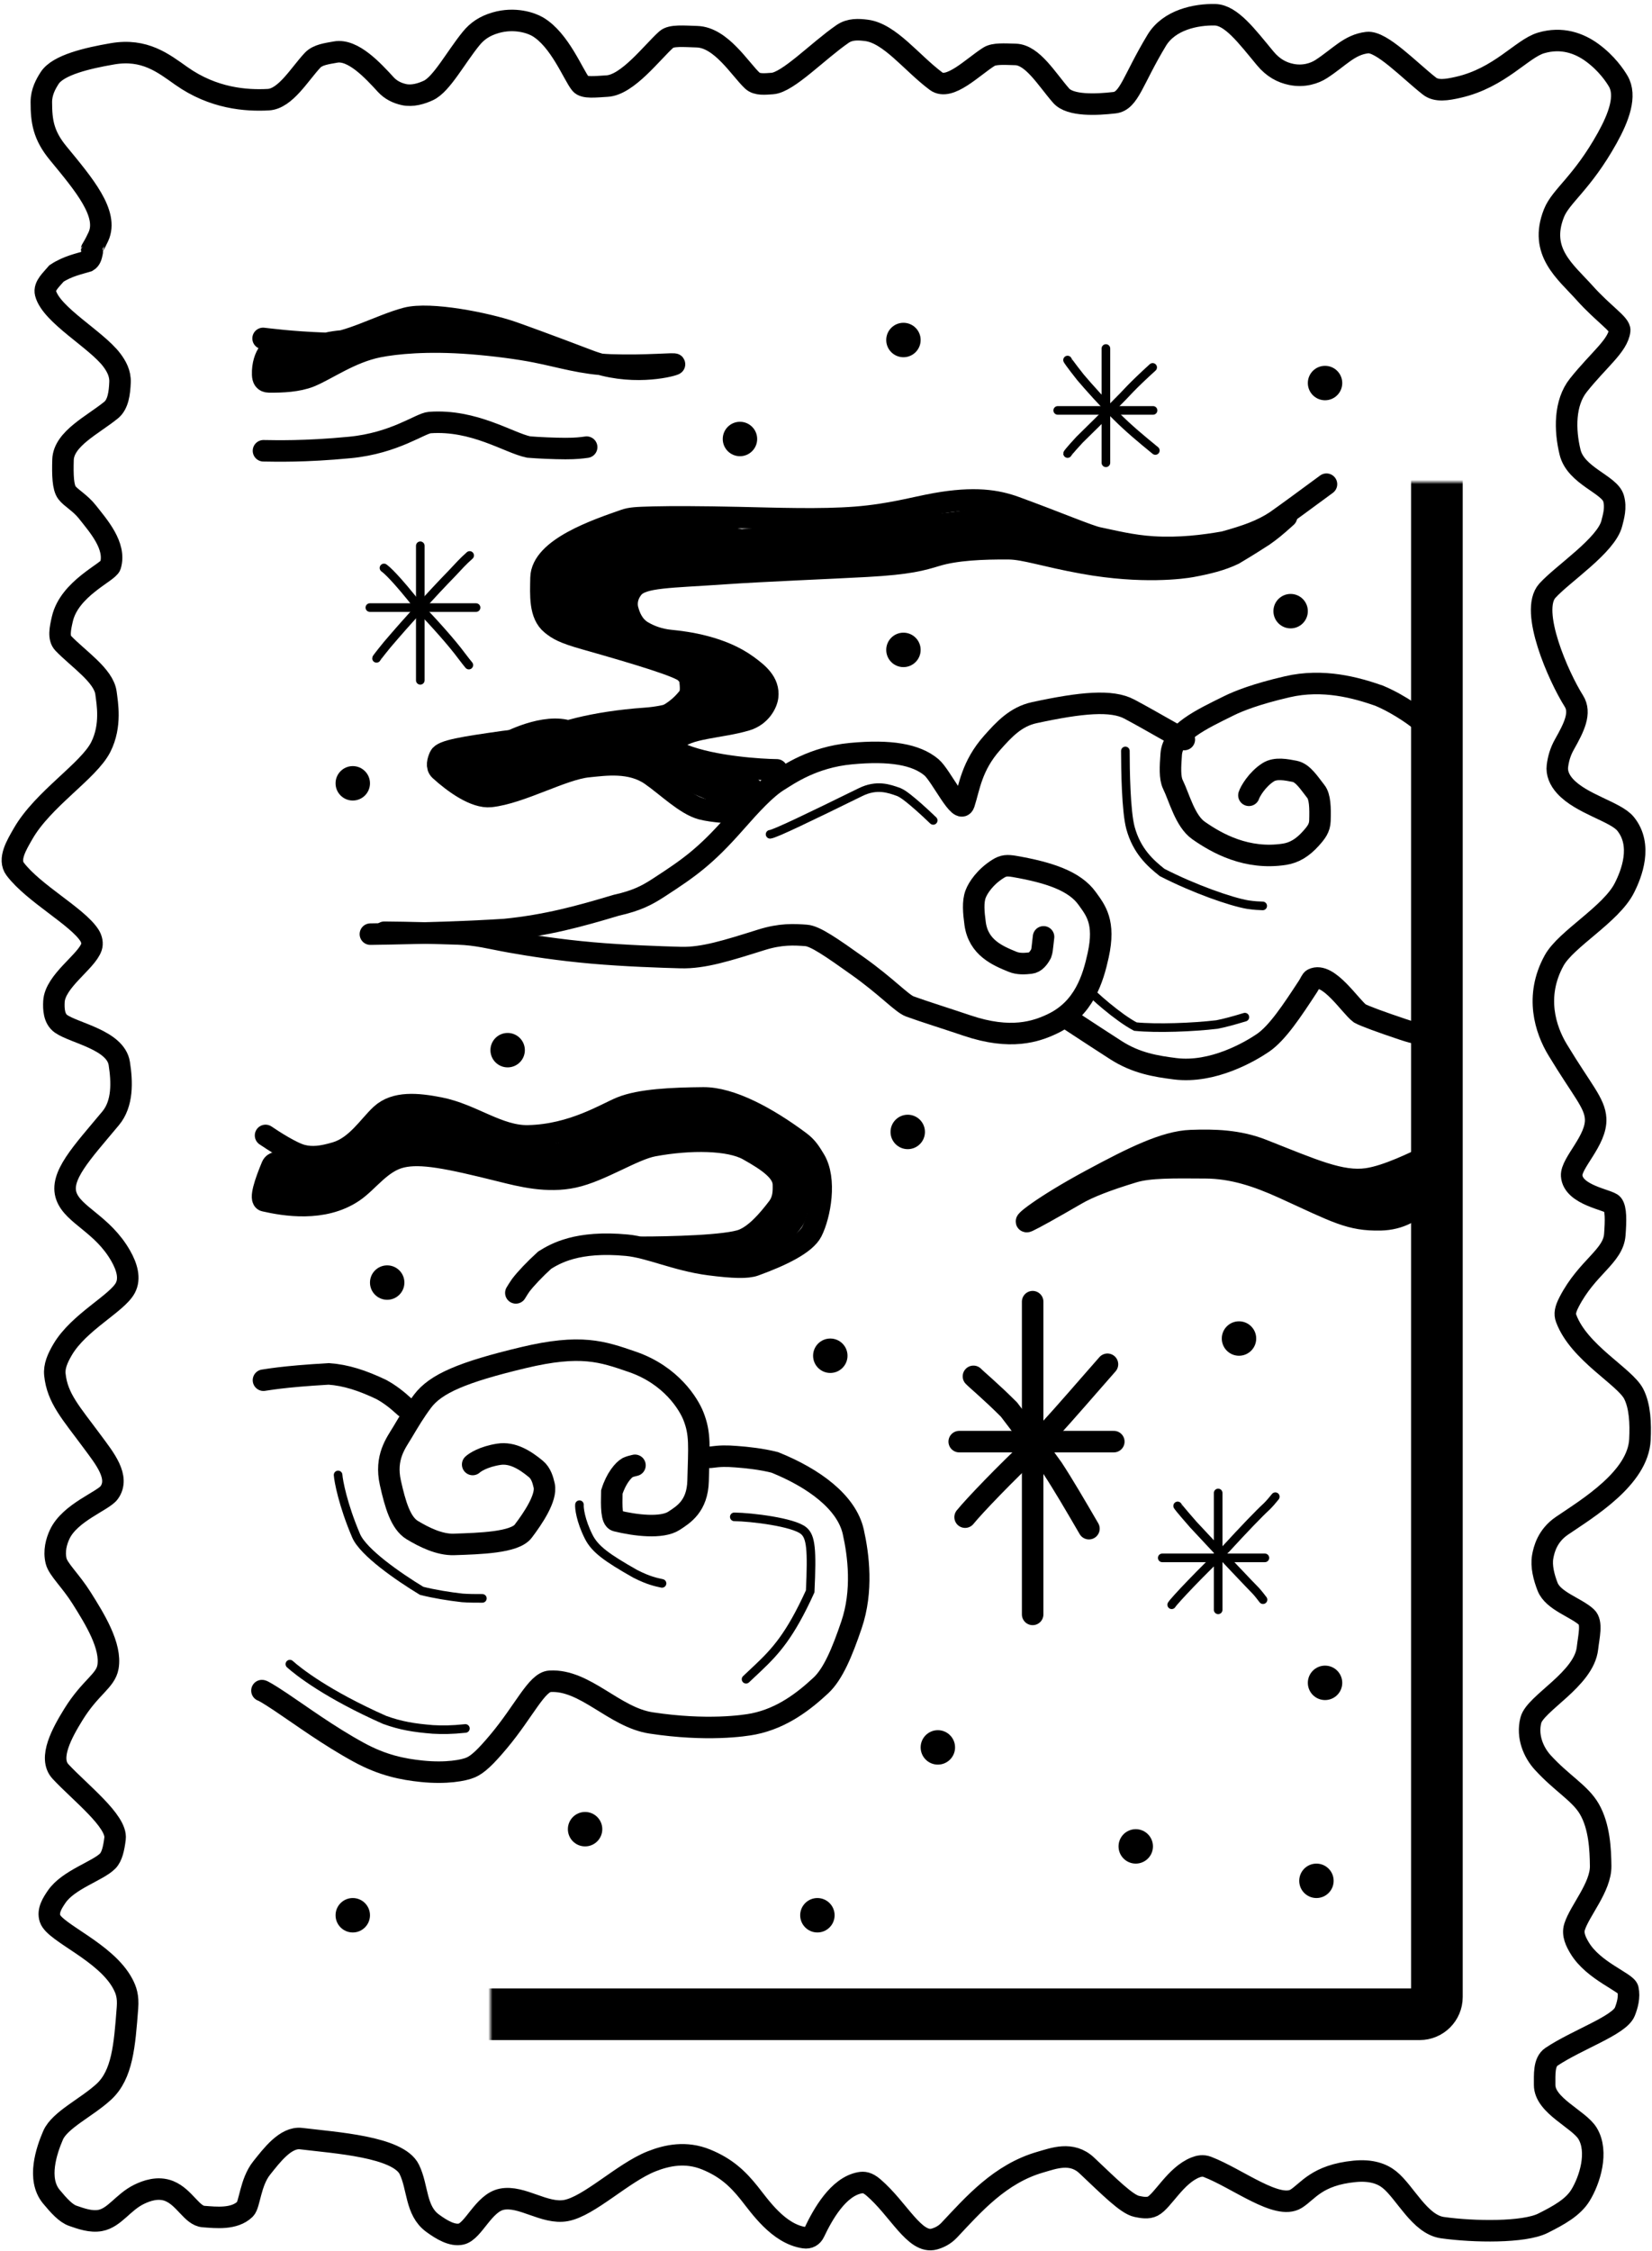 <svg id="stamp" width="384" height="523" viewBox="0 0 384 523" fill="transparent" xmlns="http://www.w3.org/2000/svg">
<mask id="path-1-inside-1_1_79" fill="white">
<rect x="57" y="56" width="277" height="412" rx="4"/>
</mask>
<rect x="57" y="56" width="277" height="412" rx="4" stroke="black" fill="transparent" stroke-width="12" mask="url(#path-1-inside-1_1_79)"/>
<path d="M21.311 57.9C21.311 57.853 21.924 57.032 22.866 54.982C25.309 49.665 19.501 42.864 13.5 35.567C10.099 31.433 9.605 28.198 9.61 23.704C9.613 21.36 10.65 19.509 11.549 18.117C13.507 15.086 20.321 13.507 26.13 12.505C33.641 11.209 37.975 14.695 42.165 17.652C49.575 22.883 57.198 23.443 62.37 23.159C66.328 22.941 69.601 17.269 72.644 14.01C73.876 12.691 76.018 12.461 77.992 12.097C82.032 11.351 86.676 16.378 89.672 19.652C90.795 20.88 92.273 21.626 93.907 21.982C95.847 22.404 97.943 21.782 99.592 21.009C102.653 19.574 105.942 13.328 109.502 8.964C110.937 7.206 112.645 6.029 115.195 5.288C119.619 4.003 123.442 5.307 124.965 6.202C130.13 9.24 133.241 17.381 134.949 19.475C135.793 20.51 138.4 20.151 141.087 20.004C145.889 19.742 151.565 12.141 154.889 9.175C156.038 8.15 158.885 8.439 162.004 8.529C167.622 8.691 172.014 16.064 174.894 18.751C175.964 19.749 177.818 19.52 179.516 19.408C183.153 19.167 190.084 11.864 195.85 7.891C197.572 6.705 199.534 6.829 201.353 7.051C206.821 7.716 211.871 14.605 217.59 18.869C220.683 21.175 226.135 15.531 229.877 13.182C231.101 12.413 233.389 12.57 236.055 12.648C240.016 12.764 243.314 18.404 246.652 22.224C248.769 24.647 254.907 24.337 259.042 23.864C262.487 23.47 263.276 18.634 268.877 9.369C271.782 4.564 278.079 3.325 282.43 3.43C286.176 3.52 289.791 8.372 294.075 13.539C295.948 15.798 297.987 16.844 300.133 17.288C303.06 17.893 305.587 17.042 307.151 16.022C311.392 13.256 313.654 10.38 317.806 9.895C321.121 9.507 327.59 16.34 332.271 20.005C333.897 21.278 336.308 20.889 338.972 20.282C348.641 18.08 353.739 11.31 358.193 9.984C363.035 8.543 367.104 10.054 370.068 12.218C373.461 14.694 375.388 17.572 376.136 18.839C378.143 22.237 376.289 27.228 373.583 32.088C367.735 42.589 362.818 45.494 361.214 49.526C357.64 58.508 363.91 63.118 368.31 68.031C372.716 72.951 376.656 75.344 376.489 76.79C376.08 80.331 371.61 83.574 366.879 89.516C363.634 93.59 363.687 99.867 364.956 105.075C366.296 110.569 374.106 112.537 375.054 115.767C375.697 117.959 375.046 120.058 374.657 121.606C373.372 126.723 363.284 133.275 359.684 137.242C355.448 141.91 362.312 157.308 365.834 162.881C367.559 165.611 365.919 168.944 363.647 172.96C362.682 174.665 362.225 176.319 362.015 177.986C361.81 179.608 362.486 181.227 363.773 182.652C367.555 186.842 375.558 188.575 377.858 191.42C381.858 196.37 379.269 202.995 377.56 206.348C374.438 212.473 364 218.175 361.249 223.173C356.659 231.509 359.276 239.308 362.055 243.899C367.823 253.433 370.703 256.244 370.9 259.918C371.17 264.947 365.131 270.206 365.33 273.176C365.636 277.74 373.992 278.752 374.835 279.825C375.652 280.865 375.603 283.591 375.356 286.876C374.977 291.934 368.921 294.421 364.75 302.469C363.802 304.298 363.668 305.3 364.048 306.329C367.004 314.318 377.71 319.829 379.762 323.891C381.214 326.766 381.375 330.725 381.194 334.475C380.762 343.45 368.982 350.48 363.059 354.513C359.671 356.82 358.887 360.037 358.593 361.708C358.204 363.918 358.884 366.501 359.728 368.672C361.011 371.975 366.293 373.467 368.75 375.708C370.156 376.989 369.308 380.201 368.998 382.966C368.187 390.195 356.857 395.731 355.843 399.683C354.851 403.546 356.525 407.223 358.596 409.496C363.054 414.391 367.298 416.602 369.454 420.343C371.797 424.41 372.021 429.78 372.065 433.564C372.123 438.474 367.187 443.92 366.001 447.699C365.438 449.492 366.369 451.238 367.152 452.557C370.351 457.948 378.07 460.585 378.407 462.161C378.805 464.021 378.283 465.891 377.691 467.399C376.437 470.594 366.658 473.862 360.636 477.883C358.814 479.099 359.061 482.091 359.044 484.392C359.009 489.23 366.992 492.341 369.023 495.688C371.61 499.951 369.553 506.53 367.36 510.086C365.615 512.916 362.286 514.735 358.656 516.558C354.243 518.774 342.568 518.601 335.291 517.579C330.002 516.835 326.616 509.345 322.956 506.417C321.245 505.048 318.702 504.125 314.843 504.507C306.085 505.373 304.039 509.132 301.297 510.857C296.979 513.576 287.682 506.17 280.646 503.462C279.62 503.067 278.68 503.275 277.883 503.588C273.262 505.404 270.28 511.398 267.951 512.586C266.812 513.166 265.434 512.894 264.235 512.647C261.925 512.17 257.993 508.208 252.618 503.136C249.102 499.818 244.888 501.484 241.839 502.358C232.476 505.042 226.271 512.18 220.654 518.155C219.501 519.382 218.197 519.944 217.175 520.229C212.639 521.491 208.877 513.223 202.987 508.208C201.646 507.066 200.756 506.997 199.899 507.153C194.872 508.065 191.272 514.457 189.285 518.657C188.831 519.617 188 520.066 186.952 519.915C180.929 519.043 176.583 512.573 174.145 509.527C171.477 506.193 168.76 503.634 164.136 501.749C159.466 499.844 155.083 500.732 151.414 502.195C144.757 504.851 136.959 512.62 131.563 513.608C126.575 514.522 121.305 510.033 116.621 510.982C112.392 511.839 110.056 518.432 107.196 519.074C105.141 519.536 102.723 518.128 100.554 516.544C96.553 513.623 97.185 508.25 95.144 504.059C92.557 498.747 77.869 497.866 70.001 496.895C66.406 496.451 63.139 500.831 60.825 503.727C58.16 507.061 58.06 512.221 56.955 513.294C54.45 515.727 50.191 515.219 47.294 515.004C44.59 514.803 42.934 510.552 39.361 509.09C36.728 508.013 34 509.022 32.304 509.855C28.577 511.685 26.639 515.295 23.288 515.917C21.123 516.318 18.817 515.487 16.919 514.829C15.305 514.269 13.695 512.506 11.933 510.377C8.548 506.288 10.828 499.619 12.338 496.125C13.881 492.555 20.171 489.674 24.145 486.004C28.442 482.036 28.959 475.352 29.633 466.473C29.831 463.862 29.331 462.411 28.548 460.935C24.614 453.508 12.761 449.092 11.635 445.794C10.997 443.927 12.227 442.091 13.146 440.731C15.854 436.725 22.764 434.722 25.037 432.397C26.044 431.366 26.456 429.442 26.742 427.197C27.26 423.138 18.532 416.424 14.057 411.597C11.169 408.482 14.461 402.562 17.062 398.352C20.998 391.979 24.531 390.593 25.098 387.314C25.936 382.468 22.082 376.233 18.967 371.287C16.439 367.271 13.541 364.663 13.055 362.727C12.47 360.4 13.115 358.12 13.878 356.491C16.259 351.411 23.954 348.772 25.375 346.81C27.953 343.249 24.286 338.805 21.477 334.996C16.523 328.279 13.331 324.923 12.758 319.383C12.56 317.465 13.363 315.594 14.566 313.554C18.328 307.172 27.209 302.868 29.135 299.237C30.309 297.026 29.494 294.317 28.064 291.805C23.843 284.391 17.069 282.388 15.45 277.966C13.745 273.31 19.047 267.843 25.722 259.826C28.557 256.421 28.404 251.412 27.728 247.097C26.869 241.616 17.264 240.046 14.178 237.871C12.539 236.715 12.446 234.428 12.539 232.708C12.797 227.933 20.101 223.46 21.256 220.052C21.531 219.242 21.352 218.189 20.78 217.306C17.94 212.922 7.883 207.621 3.547 201.953C1.791 199.658 3.9 196.281 5.322 193.784C9.958 185.636 20.61 179.176 23.437 173.545C25.945 168.549 24.922 163.317 24.639 161.029C24.137 156.961 18.223 153.133 14.697 149.455C13.511 148.219 14.005 145.947 14.495 143.821C16.132 136.709 25.186 132.966 25.662 131.418C27.064 126.852 22.81 122.127 20.342 118.98C18.658 116.831 16.509 115.723 15.571 114.488C14.62 113.237 14.55 110.348 14.648 106.842C14.785 101.927 21.63 98.707 25.833 95.272C27.461 93.94 27.796 91.339 27.899 88.809C27.983 86.72 27.028 85.042 25.979 83.649C22.367 78.858 11.92 73.188 10.591 68.144C10.143 66.443 12.013 64.891 13.145 63.529C15.721 61.823 18.518 61.269 20.343 60.706C21.031 60.294 21.233 59.625 21.442 58.531" stroke="black" stroke-width="5" stroke-linecap="round"/>
<path d="M60.889 392.806C61.05 392.806 62.308 393.481 65.364 395.522C70.009 398.625 76.299 403.264 83.417 407.15C88.944 410.167 93.612 411.093 98.077 411.549C103.725 412.126 107.81 411.362 109.43 410.654C111.001 409.968 112.751 408.394 115.947 404.572C121.864 397.495 124.767 390.812 127.829 390.636C136.049 390.163 142.735 399.008 151.349 400.316C164.258 402.277 173.011 400.981 175.174 400.544C181.869 399.193 186.929 395.211 190.796 391.619C193.627 388.989 195.752 383.932 197.93 377.514C200.601 369.641 199.562 361.375 198.345 355.924C196.806 349.033 189.184 343.442 180.104 339.784C177.003 338.99 173.592 338.639 171.202 338.458C168.813 338.276 167.55 338.276 165.064 338.6" stroke="black" stroke-width="5" stroke-linecap="round"/>
<path d="M61.243 320.683C61.955 320.618 65.373 319.855 76.419 319.22C80.395 319.494 84.245 320.749 88.658 322.858C90.656 323.963 92.166 325.136 94.122 326.922" stroke="black" stroke-width="5" stroke-linecap="round"/>
<path d="M109.87 340.268C110.369 339.797 112.365 338.452 115.942 337.895C119.139 337.396 122.04 339.226 124.546 341.292C125.775 342.306 126.194 343.865 126.49 345.15C127.141 347.979 123.871 352.801 121.611 355.776C119.607 358.414 111.578 358.635 105.542 358.839C102.15 358.953 98.574 357.162 95.823 355.508C93.121 353.882 91.865 349.547 90.746 344.539C89.418 338.591 92.063 335.274 93.516 332.841C95.18 330.053 96.414 327.972 98.216 325.57C101.266 321.502 107.478 318.827 121.627 315.446C135.041 312.24 139.978 314.008 146.97 316.414C156.034 319.534 160.071 326.234 161.174 329.005C162.831 333.171 162.476 336.094 162.266 344.094C162.112 349.95 158.874 351.901 156.681 353.338C153.838 355.199 147.626 354.429 143.268 353.358C142.123 353.077 142.137 350.022 142.217 346.671C143.214 343.478 144.888 341.556 145.885 340.983C146.416 340.742 146.997 340.603 147.596 340.461" stroke="black" stroke-width="5" stroke-linecap="round"/>
<path d="M290.305 184.781C290.577 183.901 292.209 181.074 294.772 179.441C296.555 178.306 299.043 178.86 300.927 179.214C302.893 179.584 304.367 182.026 305.855 183.889C306.832 185.114 306.908 187.629 306.812 190.695C306.757 192.43 305.916 193.476 304.673 194.858C302.798 196.942 300.865 198.133 298.543 198.488C289.812 199.822 282.897 195.972 278.601 192.961C275.458 190.757 274.149 185.365 272.629 182.249C271.875 180.702 272.04 178.08 272.242 175.25C272.601 170.226 279.17 167.188 285.638 163.99C287.88 162.882 291.921 161.262 299.228 159.568C307.583 157.632 315.228 159.775 320.559 161.639C323.152 162.732 325.517 164.126 327.3 165.307C329.083 166.487 330.213 167.412 331.376 168.365" stroke="black" stroke-width="5" stroke-linecap="round"/>
<path d="M275.291 171.825C274.532 171.596 268.163 167.771 262.521 164.762C258.423 162.577 251.43 163.205 240.408 165.586C236.119 166.512 233.379 169.482 230.61 172.601C225.819 177.998 225.321 182.989 224.107 186.706C223.166 189.586 218.762 180.184 216.526 178.293C212.955 175.274 206.945 174.239 197.77 175.107C188.907 175.945 183.285 179.97 181.01 181.366C177.997 183.217 174.646 186.883 170.807 191.235C164.009 198.941 160.28 201.593 153.09 206.252C150.364 208.019 148.083 209.248 143.196 210.347C134.828 212.864 127.03 215.013 117.348 215.969C110.268 216.436 98.788 216.866 86.096 217.043" stroke="black" stroke-width="5" stroke-linecap="round"/>
<path d="M89.335 216.603C89.376 216.603 95.592 216.628 106.39 216.996C111.005 217.153 113.822 218.001 118.601 218.856C123.38 219.712 130.025 220.74 137.644 221.411C145.264 222.083 153.657 222.366 158.273 222.487C163.471 222.623 168.93 220.893 176.986 218.364C181.491 216.95 184.599 217.133 187.397 217.341C189.494 217.496 193.242 220.101 199.353 224.445C206.171 229.293 209.622 233.165 211.507 233.848C214.84 235.057 219.553 236.518 224.854 238.304C234.927 241.698 240.842 239.691 244.651 237.868C252.006 234.346 254.075 227.36 255.263 221.967C256.974 214.193 254.661 211.481 252.703 208.751C249.816 204.724 243.975 202.741 235.926 201.333C234.081 201.011 233.246 201.09 232.037 201.84C228.996 203.729 227.318 206.282 226.77 207.755C226.106 209.541 226.307 211.972 226.663 214.588C227.424 220.173 231.902 222.05 235.339 223.456C236.687 224.009 238.116 223.93 239.52 223.774C240.671 223.646 241.432 222.613 242.003 221.561C242.215 220.988 242.271 220.335 242.339 219.696C242.407 219.056 242.487 218.449 242.569 217.675" stroke="black" stroke-width="5" stroke-linecap="round"/>
<path d="M248.179 236.718C248.437 236.822 252.479 239.549 259.393 243.996C264.114 247.031 268.724 247.755 273.115 248.316C281.905 249.44 290.614 244.319 293.575 242.301C296.919 240.02 300.347 234.823 304.031 229.197C304.632 228.28 304.755 227.692 305.167 227.485C308.723 225.696 313.899 233.865 316.076 235.461C317.248 236.104 321.016 237.478 326.035 239.161C327.928 239.784 328.493 239.939 330.138 240.234" stroke="black" stroke-width="5" stroke-linecap="round"/>
<path d="M79.547 79.219C84.192 78.012 89.788 75.16 94.412 73.929C100.002 72.442 113.34 75.167 119.047 77.146C120.383 77.609 127.106 80.02 136.937 83.774C137.831 84.115 138.722 84.404 139.603 84.648C140.351 84.713 141.118 84.762 141.91 84.79C150.253 85.087 157.55 84.313 156.73 84.671C155.643 85.144 148.049 86.985 139.603 84.648C134.188 84.175 129.785 82.81 124.514 81.766C120.631 80.997 114.977 80.243 109.577 79.82C99.208 79.007 91.89 79.796 88.019 80.557C81.461 81.847 75.928 85.916 72.031 87.483C69.262 88.597 65.568 88.774 62.53 88.734C61.381 88.718 61.096 88.001 61.058 87.049C60.968 84.743 61.691 82.834 62.38 81.978C64.058 79.892 67.416 80.92 70.029 81.727C72.384 80.732 74.277 80.141 75.882 79.776C77.284 79.457 78.468 79.311 79.547 79.219Z" fill="black"/>
<path d="M61.154 78.632C62.62 78.781 67.479 79.464 75.514 79.77C80.581 79.963 88.336 75.546 94.412 73.929C100.002 72.442 113.34 75.167 119.047 77.146C120.383 77.609 127.106 80.02 136.937 83.774C146.394 87.384 155.529 85.194 156.73 84.671C157.55 84.313 150.253 85.087 141.91 84.79C135.388 84.558 130.513 82.954 124.514 81.766C120.63 80.997 114.977 80.243 109.577 79.82C99.208 79.007 91.89 79.796 88.019 80.557C81.461 81.847 75.928 85.916 72.031 87.483C69.262 88.597 65.568 88.774 62.53 88.734C61.381 88.718 61.096 88.001 61.058 87.049C60.968 84.743 61.691 82.834 62.38 81.978C64.515 79.326 69.366 81.709 71.948 82.269C72.703 82.433 73.615 82.353 73.64 82.398C74.062 83.148 69.947 83.247 66.55 84.201C65.111 84.605 64.175 84.549 65.535 83.849C74.865 79.043 78.526 79.34 82.121 79.033C86.05 78.697 89.165 75.782 93.201 75.213C98.885 75.2 104.751 75.523 109.088 76.374C111.247 76.928 113.322 77.731 115.46 78.559" stroke="black" stroke-width="5" stroke-linecap="round"/>
<path d="M61.245 104.737C64.018 104.772 70.771 104.983 81.345 103.963C91.769 102.957 97.714 98.333 99.903 98.176C110.205 97.436 118.256 102.901 122.873 103.863C125.164 104.057 128.916 104.218 131.44 104.22C133.964 104.222 135.146 104.061 136.363 103.894" stroke="black" stroke-width="5" stroke-linecap="round"/>
<path d="M61.726 263.812C63.387 264.94 67.835 267.842 70.281 268.452C72.523 269.011 74.802 268.785 78.083 267.802C82.847 266.375 85.726 261.599 88.545 258.99C91.857 255.922 97.03 256.419 102.158 257.418C109.747 258.897 115.846 264.067 122.789 263.915C133.134 263.69 140.905 258.689 144.415 257.283C148.898 255.487 156.216 255.16 163.454 255.092C169.792 255.033 178.238 259.532 185.955 265.288C187.706 266.594 188.423 267.915 189.317 269.351C192.177 273.945 190.611 282.372 188.71 286.134C187.239 289.047 181.63 291.748 175.429 294C173.705 294.626 170.554 294.561 164.895 293.83C157.281 292.846 150.958 289.817 145.714 289.32C134.207 288.231 129.104 291.237 126.602 292.795C124.269 294.923 122.176 297.131 121.036 298.638C120.562 299.305 120.297 299.774 119.907 300.397" stroke="black" stroke-width="5" stroke-linecap="round"/>
<path d="M90.309 262.353C89.926 263.012 89.597 263.718 89.281 264.443C91.96 265.033 97.231 265.153 104.229 265.49C121.97 266.345 127.614 267.196 128.669 268.291C130.37 270.057 129.16 270.59 126.619 270.47C128.635 270.843 130.13 271.067 130.626 271.021C134.337 270.676 137.845 266.978 144.106 263.177C137.554 265.037 130.19 267.355 132.753 266.133C137.258 263.986 155.759 257.762 154.359 258.449C153.876 258.686 152.337 259.011 149.955 260.086C147.757 261.079 145.827 262.132 144.106 263.177C137.845 266.978 134.337 270.676 130.626 271.021C130.13 271.067 128.635 270.843 126.619 270.47C121.432 270.226 110.695 267.266 107.835 266.538C102.704 265.232 118.689 269.003 126.619 270.47C129.16 270.59 130.37 270.057 128.669 268.291C127.614 267.196 121.97 266.345 104.229 265.49C97.231 265.153 91.96 265.033 89.281 264.443C88.278 264.223 87.638 263.936 87.408 263.546C87.147 263.106 87.76 262.523 88.581 262.274C88.787 262.212 89.401 262.248 90.309 262.353C90.37 262.248 90.433 262.145 90.496 262.042C91.811 259.934 95.849 260.123 104.352 260.106C108.617 260.097 110.855 262.34 112.583 263.442C118.818 267.418 96.879 263.11 90.309 262.353Z" fill="black"/>
<path d="M149.289 289.795C155.394 289.792 169.098 289.502 172.722 288.024C175.662 286.826 178.455 283.627 180.752 280.614C182.121 278.819 182.14 276.964 182.103 275.197C182.041 272.199 178.64 269.824 173.881 267.164C169.583 264.762 160.545 264.609 151.91 266.204C147.141 267.085 139.691 272.11 133.384 273.484C127.219 274.826 121.132 273.264 116.433 272.091C104.063 269.004 97.863 267.77 93.334 268.83C88.53 269.955 85.606 274.564 82.1 276.921C75.112 281.621 66.048 280.042 61.493 279.005C60.266 278.726 61.662 274.628 63.209 270.935C64.033 268.966 68.6 270.428 72.288 271.355C73.465 271.65 73.04 272.186 72.405 272.498C70.962 273.206 69.206 273.314 67.864 273.597C66.784 273.825 66.122 275.135 65.802 275.775C64.448 278.48 72.643 275.096 74.914 273.772C78.481 271.693 82.529 268.046 84.451 266.974C84.774 266.793 84.916 267.792 84.673 268.522C83.433 272.25 79.3 274.119 76.266 275.096C75.438 275.363 74.602 275.64 74.526 275.799C73.235 278.493 82.223 273.877 85.085 271.44C88.099 268.874 88.687 264.945 90.496 262.042C91.811 259.934 95.849 260.123 104.352 260.106C108.617 260.097 110.855 262.34 112.583 263.442C119.68 267.968 90.274 261.76 88.581 262.274C87.76 262.523 87.147 263.106 87.408 263.546C88.255 264.975 94.61 265.026 104.229 265.49C121.97 266.345 127.614 267.196 128.669 268.291C133.842 273.663 112.097 267.623 107.835 266.538C101.4 264.9 128.177 271.249 130.626 271.021C135.358 270.581 139.759 264.691 149.955 260.086C152.337 259.011 153.876 258.686 154.359 258.449C155.759 257.762 137.259 263.986 132.753 266.133C129.198 267.827 144.737 262.714 150.724 261.455C156.711 260.197 160.242 260.097 162.328 260.07C164.414 260.043 164.948 260.091 165.498 260.324" stroke="black" stroke-width="5" stroke-linecap="round"/>
<path d="M126.651 268.218C130.416 268.075 140.42 267.591 148.73 265.148C153.847 263.644 159.304 259.127 164.101 258.36C171.561 258.549 175.208 259.448 178.983 261.481C180.663 262.676 183.388 264.775 186.195 266.938" stroke="black" stroke-width="5" stroke-linecap="round"/>
<path d="M185.3 281.159C185.322 281.01 185.342 280.858 185.359 280.703C181.769 283.972 169.034 291.517 171.406 290.296C172.489 289.739 174.667 289.926 178.077 288.269C180.869 286.912 184.769 284.792 185.3 281.159Z" fill="black"/>
<path d="M151.686 263.681C157.103 263.729 169.657 264.292 173.231 265.616C177.672 267.262 181.088 268.376 182.154 269.791C185.368 274.06 185.734 278.188 185.3 281.159C184.769 284.792 180.869 286.912 178.077 288.269C174.667 289.926 172.489 289.739 171.406 290.296C168.829 291.622 184.077 282.606 186.068 279.962C189.716 275.118 186.512 268.891 185.034 265.882C180.577 262.969 173.374 259.754 170.556 259.635C168.278 259.598 164.276 259.61 159.763 259.691" stroke="black" stroke-width="5" stroke-linecap="round"/>
<path d="M151.859 261.068C156.071 261.413 162.416 260.141 166.018 260.547C164.613 260.031 163.138 259.587 161.265 259.4C155.749 259.349 151.865 259.797 150.9 260.314C150.74 260.583 151.184 261.012 151.859 261.068Z" fill="black"/>
<path d="M165.379 260.169C168.22 260.169 175.656 260.519 179.212 261.605C182.347 262.562 183.276 265.75 183.4 266.867C183.954 271.84 170.466 262.071 167.536 260.892C164.536 259.685 156.755 261.47 151.859 261.068C151.184 261.012 150.74 260.583 150.9 260.314C151.865 259.797 155.749 259.349 161.265 259.4C163.726 259.646 165.502 260.336 167.332 261.048" stroke="black" stroke-width="5" stroke-linecap="round"/>
<path d="M166.157 290.495C166.237 290.495 168.153 290.483 171.272 290.356C172.516 290.242 173.071 290.026 174.25 289.144C175.428 288.263 177.213 286.723 179.47 284.67" stroke="black" stroke-width="5" stroke-linecap="round"/>
<path d="M319.622 277.69C318.948 277.713 318.325 277.719 317.826 277.726C317.512 277.73 318.376 277.705 319.622 277.69Z" fill="black"/>
<path d="M331.745 268.656C329.052 269.936 322.495 273.228 317.781 273.9C311.701 274.766 305.228 271.81 293.45 267.165C287.838 264.951 282.249 264.821 276.81 265.017C270.816 265.233 263.37 268.917 253.715 274.114C242.054 280.392 237.189 284.535 238.954 283.738C240.239 283.159 244.422 280.831 250.226 277.467C252.966 275.879 257.228 274.196 263.5 272.302C267.139 271.203 272.609 271.273 280.273 271.33C286.438 271.377 292.082 273.181 298.404 276.06C310.723 281.671 313.755 283.555 320.888 283.415C325.609 283.322 328.407 281.099 329.198 280.37C330.858 278.839 329.133 275.475 328.805 273.476C328.69 272.771 327.963 272.91 327.554 273.307C326.632 274.203 326.077 275.681 324.807 276.647C323.435 277.691 319.724 277.7 317.826 277.726C317.097 277.735 322.72 277.59 324.731 277.764C326.742 277.938 326.473 278.397 324.841 278.712C316.65 280.297 312.858 278.143 307.373 276.316C303.802 275.126 301.172 273.178 298.063 271.927C292.747 269.787 286.961 268.915 281.386 268.527C273.637 268.44 267.57 268.804 264.795 269.467C263.554 269.8 262.65 270.125 261.412 270.634" stroke="black" stroke-width="5" stroke-linecap="round"/>
<path d="M240.035 302.439V375.098" stroke="black" stroke-width="5" stroke-linecap="round"/>
<path d="M222.966 334.954H258.901" stroke="black" stroke-width="5" stroke-linecap="round"/>
<path d="M226.273 319.79C226.88 320.444 230.133 323.119 234.518 327.485C237.125 330.901 240.414 335.201 244.698 341.202C247.111 344.878 250.01 349.832 253.119 355.178" stroke="black" stroke-width="5" stroke-linecap="round"/>
<path d="M224.334 352.503C226.601 349.727 233.731 342.322 240.309 336.146C244.362 331.958 249.864 325.631 253.011 322.02C256.158 318.409 256.782 317.706 257.425 316.982" stroke="black" stroke-width="5" stroke-linecap="round"/>
<path d="M78.591 342.697C78.676 344.036 79.693 349.609 82.775 356.815C84.424 360.673 92.531 366.297 98 369.619C101.023 370.383 104.425 370.917 107.426 371.261C108.96 371.377 110.519 371.377 112.125 371.377" stroke="black" stroke-width="2" stroke-linecap="round"/>
<path d="M67.378 386.651C69.3 388.377 75.996 393.666 89.38 399.601C93.161 400.978 96.292 401.474 100.609 401.822C102.795 401.941 104.972 401.941 108.179 401.599" stroke="black" stroke-width="2" stroke-linecap="round"/>
<path d="M134.692 349.607C134.608 350.271 134.919 353.251 136.845 357.064C138.295 359.936 141.004 361.899 147.658 365.673C149.376 366.541 150.508 366.975 151.455 367.276C152.402 367.577 153.131 367.733 153.882 367.893" stroke="black" stroke-width="2" stroke-linecap="round"/>
<path d="M170.684 352.434C174.686 352.479 184.424 353.666 186.799 355.646C188.499 357.062 188.782 359.942 188.325 369.747C183.611 380.118 180.221 383.723 176.188 387.554C174.621 389.038 174.029 389.591 173.418 390.161" stroke="black" stroke-width="2" stroke-linecap="round"/>
<path d="M179 193.845C180.115 193.755 188.25 189.824 200.044 184.041C203.806 182.196 206.614 183.201 208.91 184.024C209.457 184.273 209.958 184.536 211.199 185.52C212.44 186.503 214.406 188.2 216.918 190.62" stroke="black" stroke-width="2" stroke-linecap="round"/>
<path d="M261.587 174.476C261.587 178.725 261.727 188.54 262.78 192.386C264.244 197.728 267.368 200.528 270.131 202.718C277.562 206.533 286.149 209.536 290.064 210.192C291.691 210.424 292.588 210.454 293.513 210.485" stroke="black" stroke-width="2" stroke-linecap="round"/>
<path d="M252.722 229.666C253.868 231.055 259.846 236.383 263.91 238.524C268.914 239.016 277.339 238.702 282.876 238.041C284.565 237.716 286.714 237.142 289.365 236.33" stroke="black" stroke-width="2" stroke-linecap="round"/>
<path d="M283.158 346.884V374.04" stroke="black" stroke-width="2" stroke-linecap="round"/>
<path d="M270.156 361.964H294.019" stroke="black" stroke-width="2" stroke-linecap="round"/>
<path d="M257.064 80.974V107.529" stroke="black" stroke-width="2" stroke-linecap="round"/>
<path d="M245.86 95.358H268.022" stroke="black" stroke-width="2" stroke-linecap="round"/>
<path d="M97.695 126.808V158.071" stroke="black" stroke-width="2" stroke-linecap="round"/>
<path d="M85.971 141.17H110.66" stroke="black" stroke-width="2" stroke-linecap="round"/>
<path d="M89.253 131.959C89.888 132.41 91.937 134.181 97.217 140.871C101.31 145.174 104.974 149.27 107.268 152.35C108.178 153.556 108.573 154.036 108.979 154.53" stroke="black" stroke-width="2" stroke-linecap="round"/>
<path d="M87.52 152.963C87.52 152.926 87.892 152.382 89.98 149.811C94.744 144.213 100.619 137.784 105.079 133.198C106.804 131.381 107.436 130.601 109.173 129.058" stroke="black" stroke-width="2" stroke-linecap="round"/>
<path d="M248.146 83.653C248.146 83.692 248.679 84.548 251.157 87.677C253.101 89.97 256.441 93.695 259.48 96.703C262.518 99.71 265.154 101.888 268.555 104.672" stroke="black" stroke-width="2" stroke-linecap="round"/>
<path d="M248.153 105.38C248.153 105.344 248.52 104.781 250.939 102.161C256.718 96.496 261.072 92.152 262.76 90.299C263.932 89.091 265.746 87.342 267.932 85.362" stroke="black" stroke-width="2" stroke-linecap="round"/>
<path d="M273.739 349.891C273.739 349.93 274.225 350.627 277.379 354.227C284.884 362.3 290.566 368.262 291.889 369.6C292.512 370.282 293.039 370.971 293.582 371.68" stroke="black" stroke-width="2" stroke-linecap="round"/>
<path d="M272.352 372.859C272.957 371.869 279.544 364.925 285.001 359.829C289.137 355.322 292.715 351.59 294.433 350.028C295.217 349.252 295.82 348.51 296.442 347.746" stroke="black" stroke-width="2" stroke-linecap="round"/>
<path d="M172.155 188.925C170.57 188.91 165.69 188.661 163.053 187.952C159.357 186.959 155.074 182.71 151.335 180.101C146.593 176.793 140.568 177.746 136.715 178.122C130.756 178.704 121.074 184.293 114.048 185.057C110.438 185.449 105.518 181.918 102.253 178.939C101.362 178.125 101.776 176.739 102.237 175.727C102.843 174.398 107.711 173.624 117.166 172.285C123.037 171.453 131.213 171.386 137.468 170.76C153.604 169.147 157.833 164.673 159.961 162.034C160.717 161.097 160.542 159.559 160.396 158.074C160.326 157.363 159.858 156.811 159.279 156.219C158.017 154.929 148.811 152.088 135.981 148.461C130.948 147.039 129.672 146.249 128.202 145.062C125.375 142.779 125.686 138.242 125.759 134.249C125.887 127.356 138.952 123.006 145.188 120.824C146.562 120.343 147.829 120.258 151.932 120.156C156.034 120.054 162.972 120.068 171.72 120.262C180.468 120.456 190.816 120.829 198.912 120.195C207.008 119.56 212.54 117.906 217.477 117.029C226.497 115.425 231.706 116.255 236.052 117.843C245.939 121.457 253.04 124.502 255.279 124.961C258.815 125.687 263.028 126.784 267.991 127.091C274.14 127.473 279.836 126.761 284.556 125.928C289.777 124.481 293.261 123.25 296.552 121.085C299.162 119.252 303.679 115.925 308.332 112.498" stroke="black" stroke-width="5" stroke-linecap="round"/>
<path d="M180.563 178.876C176.912 178.835 165.92 178.193 158.775 175.366C157.474 174.851 157.102 174.351 156.835 173.846C156.567 173.342 156.487 172.696 157.02 172.077C159.614 169.063 167.478 169.119 173.493 167.306C176.83 166.3 178.245 163.421 178.431 161.886C178.841 158.507 176.097 156.375 173.724 154.638C167.739 150.257 159.587 149.184 155.847 148.823C153.195 148.567 151.002 147.707 149.348 146.729C147.127 145.415 146.32 143.12 145.934 141.69C145.439 139.855 145.992 137.972 147.212 136.542C149.373 134.009 155.601 134.162 168.263 133.281C177.604 132.63 192.894 132.038 201.457 131.562C211.411 131.009 214.292 130.114 217.761 129.068C222.176 127.735 228.414 127.446 234.476 127.497C238.231 127.529 242.831 129.229 251.898 130.86C265.479 133.303 274.961 131.994 276.977 131.62C280.616 130.944 283.921 130.149 286.799 128.753C288.018 128.042 290.36 126.624 293.686 124.476C295.262 123.385 296.611 122.291 299.049 120.082" stroke="black" stroke-width="5" stroke-linecap="round"/>
<path d="M119.764 177.522C116.408 177.525 113.244 177.526 110.81 177.527C111.076 177.679 111.446 177.899 111.694 178.125C112.144 178.534 112.329 179.046 112.178 179.47C111.845 180.399 110.452 180.546 109.726 180.821C109.429 180.933 109.84 181.646 110.425 181.938C113.091 183.269 116.332 181.547 119.339 180.054C119.73 179.86 120.112 179.662 120.486 179.461C119.126 179.541 118.629 179.211 119.622 178.241C121.172 176.726 123.267 175.864 127.858 174.415C128.867 173.57 129.772 172.752 130.585 171.998C126.968 173.099 123.509 173.545 119.16 174.723C117.699 175.119 116.781 175.943 116.452 176.023C115.572 176.237 117.081 175.439 119.787 174.282C117.098 174.671 115.679 174.448 116.577 173.421C117.07 172.858 125.362 168.449 131.248 169.649C131.487 169.698 131.727 169.784 131.888 169.917C132.768 169.662 133.641 169.427 134.492 169.219C138.67 168.197 144.036 167.324 149.969 166.915C160.119 166.216 167.596 160.737 175.22 161.185C176.597 161.265 176.362 162.424 175.974 163.055C174.254 165.844 165.855 166.084 154.76 167.449C142.762 168.924 135.644 172.025 132.618 172.949C130.781 173.51 129.211 173.988 127.858 174.415C125.852 176.094 123.432 177.876 120.486 179.461C120.112 179.662 119.73 179.86 119.339 180.054C116.332 181.547 113.091 183.269 110.425 181.938C109.84 181.646 109.429 180.933 109.726 180.821C110.452 180.546 111.845 180.399 112.178 179.47C112.329 179.046 112.144 178.534 111.694 178.125C111.446 177.899 111.076 177.679 110.81 177.527C110.593 177.404 110.446 177.326 110.493 177.33C110.993 177.365 123.325 177.518 119.764 177.522Z" fill="black"/>
<path d="M106.127 177.528C106.275 177.528 112.581 177.528 119.764 177.522C123.325 177.518 110.993 177.365 110.493 177.33C110.389 177.322 111.244 177.715 111.694 178.125C112.144 178.534 112.329 179.046 112.178 179.47C111.845 180.399 110.452 180.546 109.726 180.821C109.429 180.933 109.84 181.646 110.425 181.938C113.091 183.269 116.332 181.547 119.339 180.054C125.072 177.208 128.934 173.547 131.646 171.007C132.533 170.176 131.884 169.779 131.248 169.649C125.362 168.449 117.07 172.858 116.577 173.421C114.499 175.796 124.825 173.872 134.597 170.011C136.61 169.215 137.213 169.18 136.316 169.65C130.233 172.836 125.703 172.95 119.16 174.723C117.699 175.119 116.781 175.943 116.452 176.023C114.373 176.528 125.619 171.388 134.492 169.219C138.67 168.197 144.036 167.324 149.969 166.915C160.119 166.216 167.596 160.737 175.22 161.185C176.597 161.265 176.362 162.424 175.974 163.055C174.254 165.844 165.855 166.084 154.76 167.449C142.762 168.924 135.644 172.025 132.618 172.949C124.55 175.413 121.629 176.28 119.622 178.241C115.828 181.947 133.782 176.312 138.541 174.146C142.206 172.478 146.354 173.991 151.936 176.959C161.07 181.816 167.592 185.157 174.032 185.791C174.964 185.883 175.275 184.937 175.319 184.343C175.363 183.75 175.096 183.173 173.867 182.579C166.463 179.005 157.969 178.863 152.727 176.525C151.269 175.874 150.577 174.694 150.064 173.494C149.82 172.924 149.942 172.319 151.175 171.63C152.408 170.942 154.833 170.158 155.788 169.781C155.32 170.195 154.856 173.353 154.761 175.726C154.665 176.328 154.475 175.707 154.279 174.526" stroke="black" stroke-width="5" stroke-linecap="round"/>
<path d="M162.895 153.993C162.762 153.698 162.629 153.445 162.499 153.25C159.748 149.137 171.58 155.523 172.862 156.495C173.596 157.051 174.222 158.059 174.206 158.683C174.19 159.307 173.442 159.601 172.629 159.667C169.536 159.921 167.108 156.904 164.506 155.03C164.006 154.67 163.467 154.324 162.895 153.993C155.97 149.978 144.3 147.971 140.776 145.773C139.692 145.097 138.592 144.653 137.524 144.305C135.748 144.803 134.038 144.98 133.175 144.258C132.997 144.109 132.847 143.922 132.724 143.71C131.808 143.301 131.01 142.513 130.276 141.629C129.422 140.602 129.615 139.174 129.735 138.026C129.626 137.618 129.53 137.211 129.443 136.815C128.977 134.71 129.603 133.073 130.282 132.121C132.518 128.988 140.935 125.871 148.961 123.892C154.447 122.539 158.481 123.865 158.997 124.205C161.42 125.8 152.796 126.5 145.428 131.456C144.25 132.247 143.282 133.142 142.481 134.078C145.605 132.251 147.821 131.228 146.042 132.979C144.601 134.395 142.028 136.746 142.517 139.516C142.769 140.949 143.772 143.313 144.37 145.593C144.52 146.164 144.299 145.544 143.774 145.204C142.733 144.528 141.436 143.95 140.132 143.387C139.266 143.741 138.407 144.056 137.551 144.297C137.542 144.3 137.533 144.302 137.524 144.305C138.592 144.653 139.692 145.097 140.776 145.773C144.3 147.971 155.97 149.978 162.895 153.993Z" fill="black"/>
<path d="M164.68 161.561C164.68 159.797 163.522 154.779 162.499 153.25C159.748 149.137 171.58 155.523 172.862 156.495C173.596 157.051 174.222 158.059 174.206 158.683C174.19 159.307 173.442 159.601 172.629 159.667C169.536 159.921 167.108 156.904 164.506 155.03C157.954 150.308 144.592 148.153 140.776 145.773C137.842 143.943 134.789 143.817 132.579 142.667C130.712 141.695 129.939 139.06 129.443 136.815C128.977 134.71 129.603 133.073 130.282 132.121C132.518 128.988 140.935 125.871 148.961 123.892C154.447 122.539 158.481 123.865 158.997 124.205C161.42 125.8 152.796 126.5 145.428 131.456C139.802 135.239 138.958 141.37 138.208 143.195C137.636 144.584 135.317 144.222 133.62 143.975C132.313 143.785 131.24 142.79 130.276 141.629C129.404 140.58 129.624 139.113 129.743 137.954C130.008 135.366 132.918 133.469 135.684 132.012C142.077 128.646 151.16 126.058 153.337 125.652C156.066 125.144 141.218 131.359 135.215 136.446C134.4 137.136 134.341 138.334 134.349 139.098C134.356 139.862 134.708 140.387 135.152 140.771C137.119 142.472 141.217 143.544 143.774 145.204C144.299 145.544 144.52 146.164 144.37 145.593C143.772 143.313 142.769 140.949 142.517 139.516C142.028 136.746 144.601 134.395 146.042 132.979C150.139 128.949 133.052 139.618 132.483 140.965C132.094 141.885 132.307 143.532 133.175 144.258C134.043 144.983 135.766 144.801 137.551 144.297C139.337 143.793 141.133 142.973 142.983 142.129" stroke="black" stroke-width="5" stroke-linecap="round"/>
<path d="M148.3 175.861C148.951 175.861 149.603 175.861 150.311 175.861C151.02 175.861 151.766 175.861 150.95 175.261C150.133 174.662 147.732 173.463 143.953 172.023" stroke="black" stroke-width="5" stroke-linecap="round"/>
<path d="M161.722 128.2C160.547 128.61 159.479 129.001 158.508 129.366C158.153 128.349 157.769 127.378 157.288 126.585C157.127 126.581 157.129 126.563 157.259 126.536C157.058 126.211 156.84 125.917 156.601 125.663C156.042 125.071 155.444 124.697 158.327 124.51C160.479 124.37 166.346 124.851 168.552 124.665C166.693 124.276 165.223 123.978 165.059 123.945C164.419 123.818 168.691 123.812 169.241 124.193C169.629 124.461 169.302 124.601 168.552 124.665C169.714 124.908 171.028 125.186 172.269 125.456C178.766 124.911 186.257 124.281 191.843 123.878C201.083 123.213 204.989 123.173 202.846 123.711C200.704 124.249 192.767 125.455 186.049 126.05C182.737 126.344 179.738 126.522 177.037 126.658C177.017 126.675 176.935 126.68 176.78 126.671C169.824 127.019 164.879 127.1 161.722 128.2Z" fill="black"/>
<path d="M144.49 136.146C145.087 135.253 147.364 133.035 152.321 131.638C154.225 131.102 157.177 129.784 161.722 128.2C166.135 126.663 174.039 127.115 186.049 126.05C192.767 125.455 200.704 124.249 202.846 123.711C204.989 123.173 201.083 123.213 191.843 123.878C182.602 124.544 168.145 125.834 161.604 126.33C155.063 126.826 156.876 126.488 159.895 126.265C167.072 125.737 174.064 126.358 175.929 126.587C181.283 127.242 165.617 124.056 165.059 123.945C164.419 123.818 168.691 123.812 169.241 124.193C170.768 125.249 161.211 124.323 158.327 124.51C155.444 124.697 156.042 125.071 156.601 125.663C157.801 126.935 158.455 129.222 159.17 131.342C159.454 132.185 160.192 132.281 160.784 132.321C165.16 132.612 170.986 129.282 178.929 128.7C185.98 128.184 199.177 127.436 206.676 126.84C217.938 125.945 220.934 124.049 224.494 123.714C228.652 123.323 237.161 124.667 247.003 126.089C259.569 127.729 269.476 129.793 270.917 130.202C271.594 130.358 272.163 130.41 272.749 130.463" stroke="black" stroke-width="5" stroke-linecap="round"/>
<path d="M203.398 122.513C203.358 122.513 206.995 122.488 214.615 122.085C222.796 121.652 228.76 120.211 231.791 120.326C233.843 120.707 237.073 122.134 241.023 123.978C242.534 124.66 243.046 124.826 243.574 124.996" stroke="black" stroke-width="5" stroke-linecap="round"/>
<circle cx="210" cy="79" r="3.5" fill="black" stroke="black"/>
<circle cx="172" cy="102" r="3.5" fill="black" stroke="black"/>
<circle cx="210" cy="151" r="3.5" fill="black" stroke="black"/>
<circle cx="300" cy="142" r="3.5" fill="black" stroke="black"/>
<circle cx="308" cy="89" r="3.5" fill="black" stroke="black"/>
<circle cx="211" cy="263" r="3.5" fill="black" stroke="black"/>
<circle cx="118" cy="244" r="3.5" fill="black" stroke="black"/>
<circle cx="82" cy="182" r="3.5" fill="black" stroke="black"/>
<circle cx="90" cy="298" r="3.5" fill="black" stroke="black"/>
<circle cx="82" cy="445" r="3.5" fill="black" stroke="black"/>
<circle cx="136" cy="425" r="3.5" fill="black" stroke="black"/>
<circle cx="190" cy="445" r="3.5" fill="black" stroke="black"/>
<circle cx="218" cy="406" r="3.5" fill="black" stroke="black"/>
<circle cx="193" cy="315" r="3.5" fill="black" stroke="black"/>
<circle cx="288" cy="311" r="3.5" fill="black" stroke="black"/>
<circle cx="308" cy="391" r="3.5" fill="black" stroke="black"/>
<circle cx="264" cy="429" r="3.5" fill="black" stroke="black"/>
<circle cx="306" cy="437" r="3.5" fill="black" stroke="black"/>
</svg>
